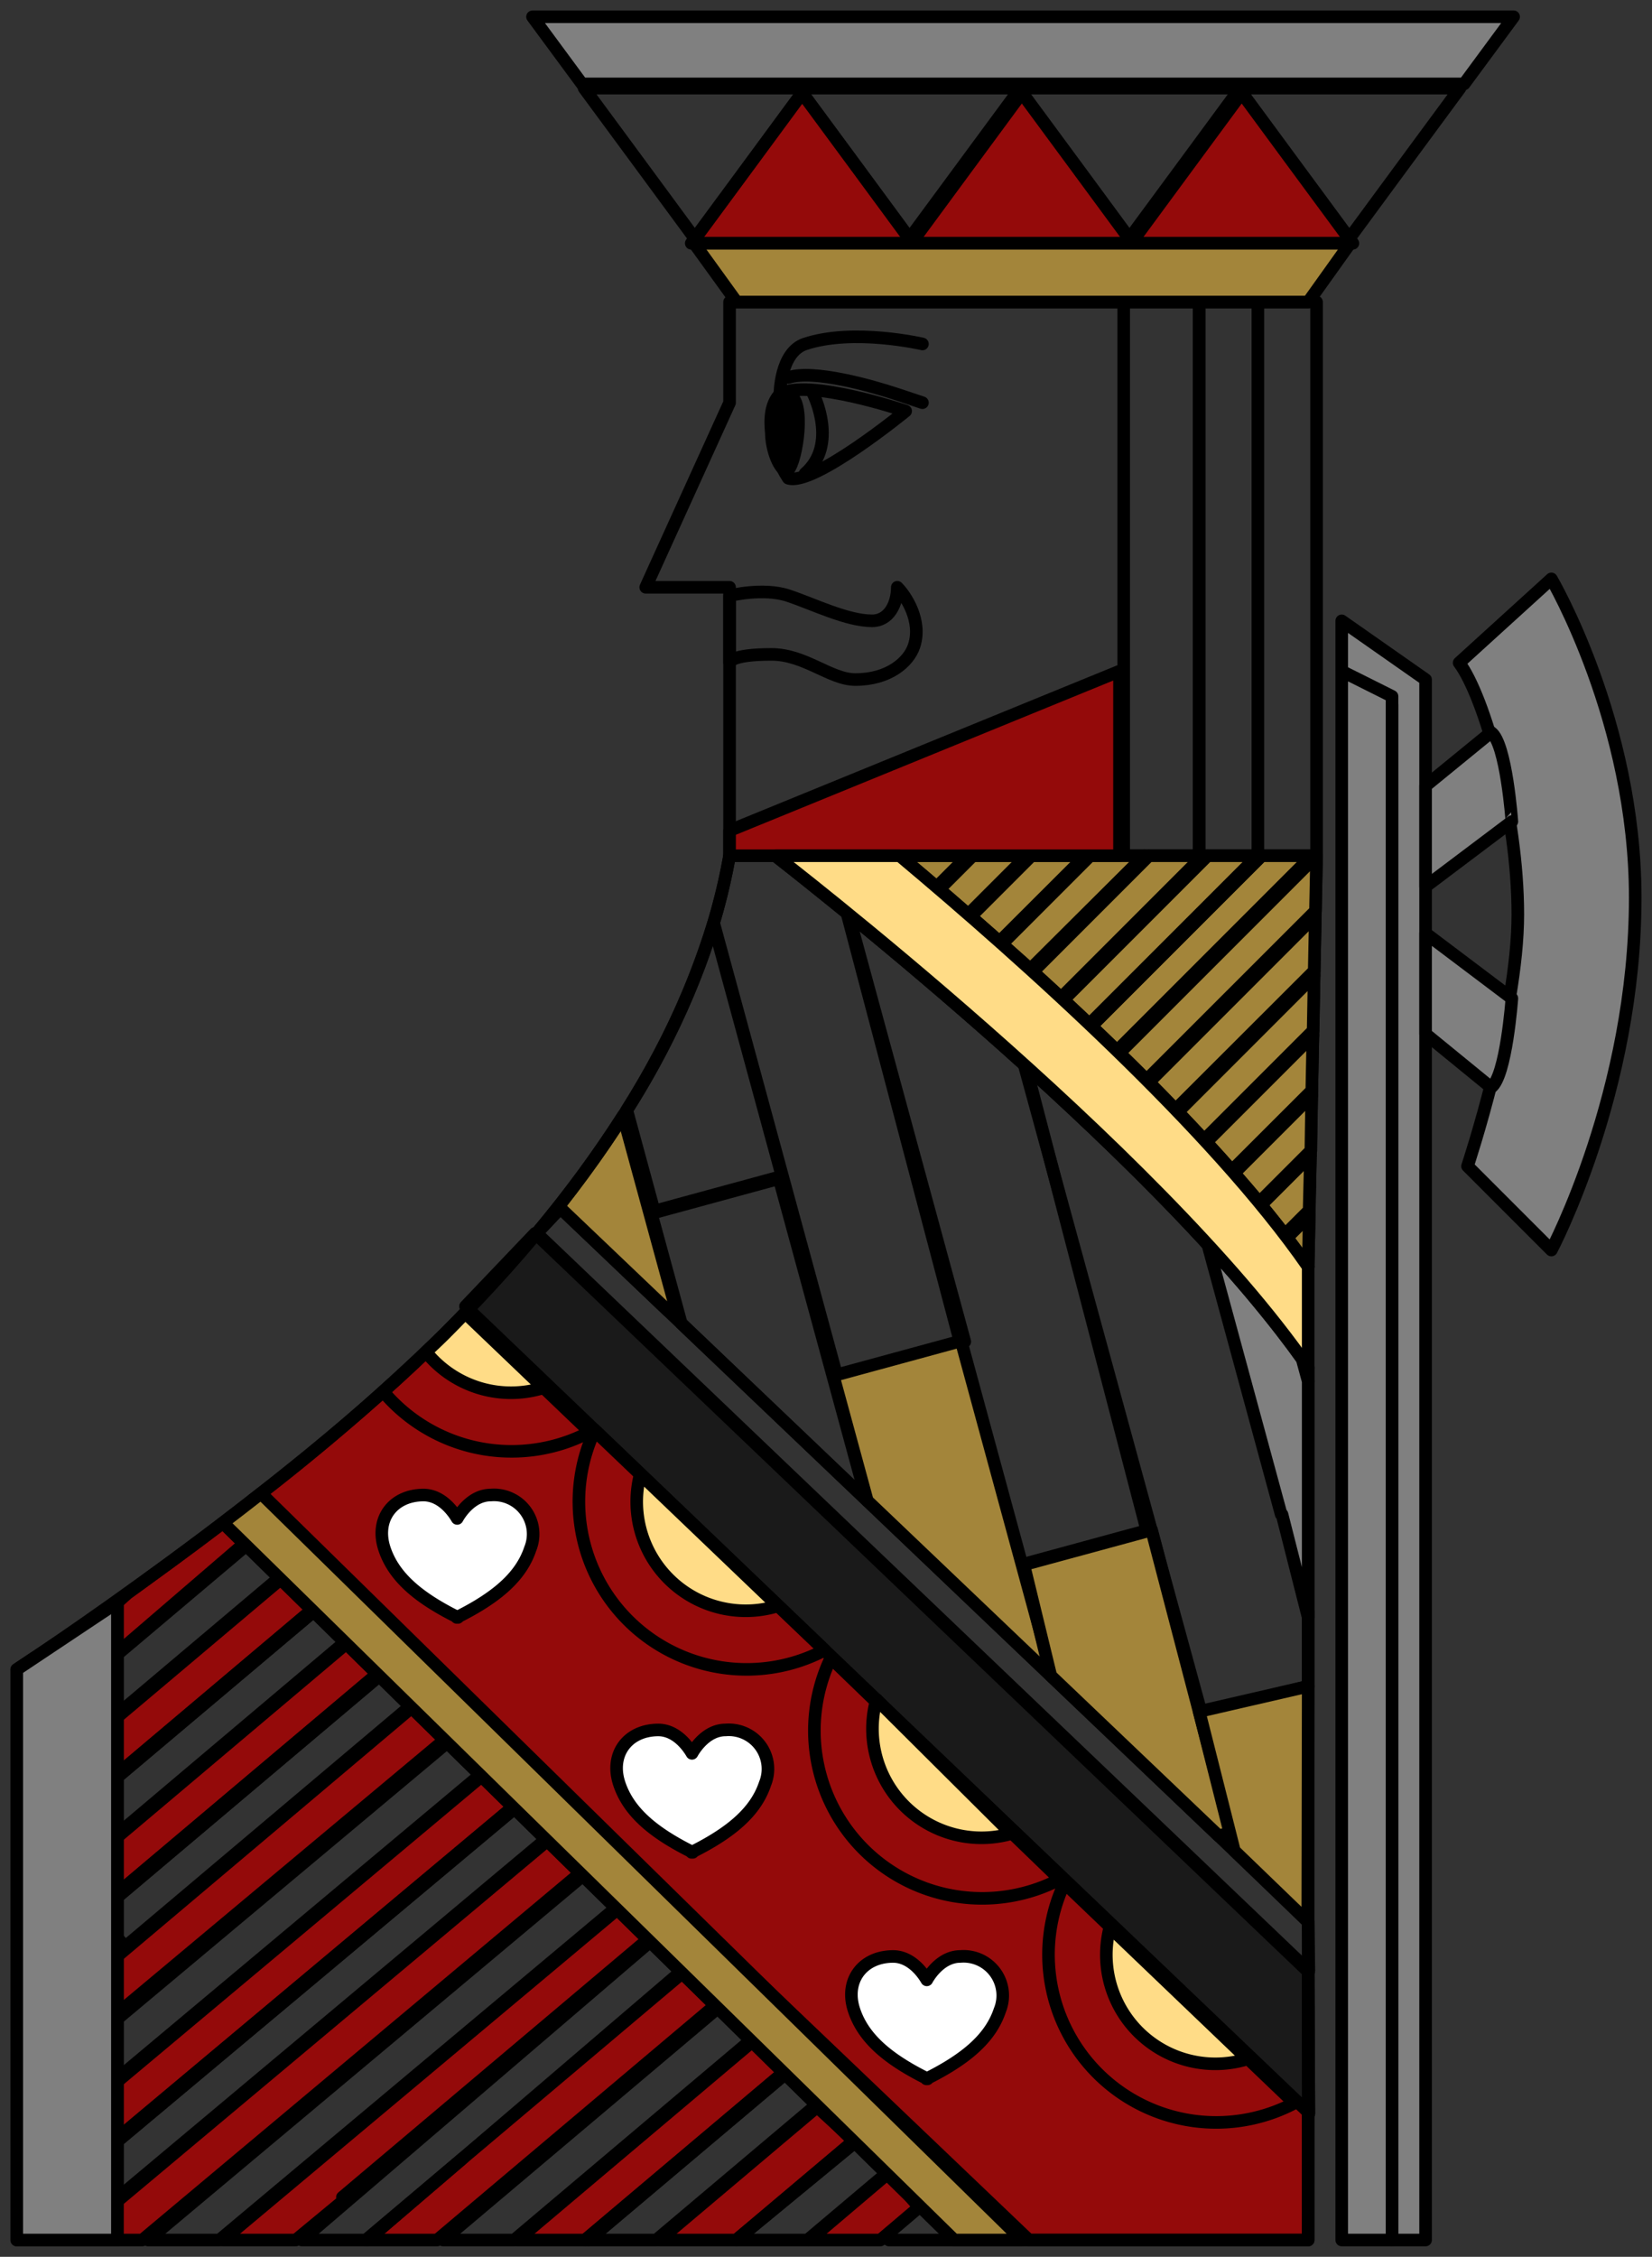 <svg id="Слой_1" data-name="Слой 1" xmlns="http://www.w3.org/2000/svg" viewBox="0 0 197 269" width="197" height="269"><rect x="0" y="0" width="197" height="269" fill="#333333" stroke="none"/><defs><style>.cls-1{fill:#1a1a1a;}.cls-1,.cls-2,.cls-3,.cls-4,.cls-5,.cls-6,.cls-8,.cls-9{stroke:#000;stroke-linecap:round;stroke-linejoin:round;stroke-width:1.5px;}.cls-2{fill:#940a0a;}.cls-3,.cls-7{fill:none;}.cls-5{fill:gray;}.cls-6{fill:#a3853a;}.cls-8{fill:#fff;}.cls-9{fill:#ffdc87;}</style></defs><title>JackOfHearts</title><polygon class="cls-1" points="156 235 156.08 251.92 55.51 155.71 63.82 147 156 235"/><path class="cls-2" d="M156,251.75,55.8,156.13c-.91,1-1.84,1.91-2.8,2.87a253.18,253.18,0,0,1-22.81,19.72L122.7,267H156Z"/><polygon class="cls-3" points="33.3 188.06 29.37 184.21 14 197.18 14 204.34 33.3 188.06"/><path class="cls-3" d="M108,49s-11.79-4-15-2c-2,2-1,7,1,10C97,58,108,49,108,49Z"/><path class="cls-4" d="M94,47c2.17.61,1,8,0,9S90,50,94,47Z"/><path class="cls-3" d="M97,47s3,6-1,9.44"/><path class="cls-3" d="M93,47s0-5,3-6c5.77-1.92,14,0,14,0"/><path class="cls-3" d="M94,45c3-1,10,1,13,2l3,1"/><polygon class="cls-3" points="87 36 87 48 77 70 87 70 87 102 134 102 134 36 87 36"/><path class="cls-3" d="M87,71s4-1,7,0,7,3,10,3c2,0,3-2,3-4,1,1,3,4,2,7-.63,1.9-3,4-7,4-3,0-6-3-10-3-5,0-5,1-5,1Z"/><path class="cls-5" d="M174,79l11-10s10,17,10,38c0,23.19-10,42-10,42l-10-10s6-18,6-30S177,83,174,79Z"/><polygon class="cls-3" points="156 229 156.08 234.92 64 147 66.82 144 156 229"/><line class="cls-3" x1="156" y1="235" x2="156.08" y2="251.92"/><path class="cls-3" d="M70.94,170.46a20,20,0,0,0,27.41,26.22Z"/><path class="cls-3" d="M99.08,197.63A20,20,0,0,0,126.38,224Z"/><path class="cls-3" d="M126.94,224.46a20,20,0,0,0,27.41,26.22Z"/><path class="cls-3" d="M87,102a71.44,71.44,0,0,1-1.9,8l14.71,54.06,15.24-4.15L101.19,109c-5.32-4.33-8.73-7-8.73-7Z"/><path class="cls-3" d="M121.52,186.58l15.24-4.15-14.44-55.37c-8.09-7.31-15.79-13.76-21.34-18.28Z"/><path class="cls-3" d="M122.12,126.88l21.12,77.24L156,201v-9l-11.55-43.2C137.6,141.3,129.68,133.71,122.12,126.88Z"/><path class="cls-3" d="M78.06,144.53l15.24-4.15-8.24-30.27a91.26,91.26,0,0,1-10.32,22.21Z"/><polygon class="cls-3" points="92.86 140.31 77.62 144.46 81.24 157.74 103.34 178.8 92.86 140.31"/><path class="cls-6" d="M79.55,156.13l1-.26L74.3,133a135.26,135.26,0,0,1-10.22,13.89L66.82,144Z"/><path class="cls-6" d="M64,147h0l.07-.09Z"/><polygon class="cls-6" points="114.61 159.83 99.37 163.98 103.43 178.89 125.53 199.95 114.61 159.83"/><polygon class="cls-6" points="146.77 218.44 137.33 182.37 122.09 186.51 125.31 199.75 145.33 218.83 146.77 218.44"/><path class="cls-3" d="M45.7,165.87a20,20,0,0,0,24.64,4.81L55.48,156.47c-.81.84-1.64,1.69-2.48,2.53C50.72,161.28,48.26,163.58,45.7,165.87Z"/><path class="cls-7" d="M15.21,189.88l-1.21.86V191Z"/><polygon class="cls-3" points="14 230.98 14.91 232.06 48.92 203.38 45.23 199.76 14 226.11 14 230.98"/><polygon class="cls-2" points="49.09 203.54 14 233.15 14 240 53.01 207.39 49.09 203.54"/><path class="cls-2" d="M14,197l15.12-13-2.53-2.48h0c-4.07,3.1-8,5.94-11.39,8.4L14,191Z"/><polygon class="cls-2" points="37.21 191.89 33.47 188.23 14 204.65 14 211.47 37.21 191.89"/><polygon class="cls-3" points="14 218.64 41.13 195.74 37.4 192.08 14 211.81 14 218.64"/><polygon class="cls-3" points="14 211.81 37.4 192.08 37.21 191.89 14 211.47 14 211.81"/><polygon class="cls-2" points="44.99 199.53 41.3 195.91 14 218.95 14 225.67 44.99 199.53"/><polygon class="cls-3" points="14 226.11 45.23 199.76 44.99 199.53 14 225.67 14 226.11"/><polygon class="cls-3" points="57.26 211.56 53.33 207.71 14 240.63 14 247.77 57.26 211.56"/><polygon class="cls-2" points="61.17 215.39 57.43 211.72 14 248.09 14 254.88 61.17 215.39"/><polygon class="cls-3" points="65.09 219.24 61.35 215.57 14 255.22 14 262.02 65.09 219.24"/><polygon class="cls-3" points="61.35 215.57 61.17 215.39 14 254.88 14 255.22 61.35 215.57"/><path class="cls-3" d="M2,199l12-8v76H2V199s31.9-20.9,51-40c21-21,31-40,34-57h5.46S138,137,156,163V267H106"/><polygon class="cls-7" points="87.81 267 87.81 267 88.08 266.77 87.81 267"/><polygon class="cls-2" points="65.26 219.41 14 262.35 14 267 16.97 267 69.19 223.26 65.26 219.41"/><polygon class="cls-3" points="69.51 223.57 17.65 267 26.17 267 73.44 227.42 69.51 223.57"/><polygon class="cls-2" points="40.83 261.9 77.26 231.17 73.61 227.59 26.56 267 35.27 267 41.08 262.2 40.83 261.9"/><polygon class="cls-3" points="81.18 235.02 77.53 231.44 35.98 267 43.65 267 55.19 257.26 81.18 235.02"/><polygon class="cls-2" points="81.35 235.19 55.19 257.26 43.81 267 52.13 267 85.28 239.04 81.35 235.19"/><polygon class="cls-2" points="43.65 267 43.81 267 55.19 257.26 43.65 267"/><polygon class="cls-3" points="85.6 239.35 52.83 267 61.32 267 89.52 243.2 85.6 239.35"/><polygon class="cls-2" points="89.69 243.37 61.69 267 69.77 267 93.43 247.04 89.69 243.37"/><polygon class="cls-3" points="93.62 247.22 70.17 267 78.26 267 97.36 250.89 93.62 247.22"/><polygon class="cls-3" points="93.43 247.04 69.77 267 70.17 267 93.62 247.22 93.43 247.04"/><polygon class="cls-2" points="101.78 255.22 101.93 255.37 102 255.32 97.44 251.13 78.63 267 87.81 267 88.08 266.77 101.78 255.22"/><polygon class="cls-3" points="101.93 255.37 88.08 266.77 87.81 267 96.3 267 105.7 259.07 101.93 255.37"/><polygon class="cls-3" points="88.08 266.77 101.93 255.37 101.78 255.22 88.08 266.77"/><polygon class="cls-2" points="106.07 258.91 96.53 267 104.99 267 109.6 263.09 106.07 258.91"/><path class="cls-6" d="M31.12,178q-2.29,1.79-4.53,3.5L113.79,267h8.09Z"/><path class="cls-8" d="M114.52,233.2c-2.28,0-3.7,2.24-4,2.79-.32-.56-1.73-2.77-4-2.79-3.69,0-5.84,2.92-4.67,6.42,1.11,3.33,4,5.79,8.62,8.1v.07l.07,0,.07,0v-.07c4.59-2.31,7.51-4.77,8.62-8.1A4.67,4.67,0,0,0,114.52,233.2Z"/><path class="cls-8" d="M86.52,206.2c-2.28,0-3.7,2.24-4,2.79-.32-.56-1.73-2.77-4-2.79-3.69,0-5.84,2.92-4.67,6.42,1.11,3.33,4,5.79,8.62,8.1v.07l.07,0,.07,0v-.07c4.59-2.31,7.51-4.77,8.62-8.1A4.67,4.67,0,0,0,86.52,206.2Z"/><path class="cls-8" d="M58.52,178.2c-2.28,0-3.7,2.24-4,2.79-.32-.56-1.73-2.77-4-2.79-3.69,0-5.84,2.92-4.67,6.42,1.11,3.33,4,5.79,8.62,8.1v.07l.07,0,.07,0v-.07c4.59-2.31,7.51-4.77,8.62-8.1A4.67,4.67,0,0,0,58.52,178.2Z"/><path class="cls-5" d="M156,164.64V163c-1-1.4-2-2.82-3.14-4.27q1.27,1.64,2.41,3.24Z"/><path class="cls-5" d="M148.68,153.59c1.43,1.68,2.79,3.34,4.06,5C151.46,156.93,150.11,155.27,148.68,153.59Z"/><path class="cls-5" d="M144,148.35q2.37,2.59,4.57,5.15Q146.42,150.94,144,148.35Z"/><path class="cls-5" d="M4.14,197.57,2,199Z"/><path class="cls-5" d="M2,267H14V191l-9.86,6.57L2,199Z"/><path class="cls-5" d="M148.6,153.5l.08.09Z"/><path class="cls-5" d="M152.74,158.57l.13.17Z"/><polygon class="cls-5" points="144.03 148.35 144.03 148.35 144.03 148.35 144.03 148.35"/><path class="cls-5" d="M155.28,162q-1.14-1.6-2.41-3.24l-.13-.17c-1.27-1.64-2.63-3.3-4.06-5l-.08-.09q-2.18-2.56-4.57-5.15h0l8.75,32.16.1,0L156,192.8V164.64Z"/><rect class="cls-3" x="134" y="36" width="9" height="66"/><rect class="cls-3" x="143" y="36" width="7" height="66"/><rect class="cls-3" x="150" y="36" width="7" height="66"/><path class="cls-3" d="M107.29,102c14.93,12.51,37.33,32.56,48.71,49l1-49Z"/><path class="cls-6" d="M146.9,139.54q-1.49-1.69-3.05-3.39Q145.41,137.85,146.9,139.54Z"/><path class="cls-6" d="M147.16,139.84q1.53,1.75,3,3.48h0q-1.43-1.73-3-3.48Z"/><path class="cls-6" d="M153.23,147.22h0q-.67-.88-1.38-1.77Q152.56,146.34,153.23,147.22Z"/><path class="cls-6" d="M150.38,143.62q.74.9,1.45,1.79-.71-.89-1.45-1.79Z"/><path class="cls-6" d="M154.72,149.21q-.61-.83-1.25-1.68Q154.12,148.38,154.72,149.21Z"/><path class="cls-6" d="M156,151c-.39-.57-.8-1.14-1.22-1.71Q155.41,150.15,156,151Z"/><path class="cls-6" d="M130.14,122.31q1.54,1.46,3.06,2.94-1.52-1.48-3.06-2.94Z"/><path class="cls-6" d="M133.48,125.52q1.63,1.59,3.24,3.2Q135.11,127.11,133.48,125.52Z"/><path class="cls-6" d="M140.18,132.26q-1.57-1.63-3.18-3.25Q138.62,130.63,140.18,132.26Z"/><path class="cls-6" d="M143.59,135.86h0q-1.53-1.66-3.13-3.32Q142.05,134.2,143.59,135.86Z"/><path class="cls-6" d="M115.76,109.24l3.43,3h0l-3.43-3Z"/><path class="cls-6" d="M122.87,115.57q-1.71-1.55-3.39-3Z"/><path class="cls-6" d="M123.17,115.83q1.67,1.52,3.36,3.09h0q-1.69-1.56-3.36-3.09Z"/><path class="cls-6" d="M129.91,122.09q-1.54-1.47-3.09-2.9Q128.37,120.62,129.91,122.09Z"/><path class="cls-6" d="M130.05,122.22l.09.09h0Z"/><path class="cls-6" d="M111.71,105.74h0l-1.76-1.5Z"/><path class="cls-6" d="M109.89,104.19l-1.66-1.4Z"/><path class="cls-6" d="M112,106l3.46,3h0L112,106Z"/><path class="cls-6" d="M156.28,137.17l-6.15,6.15.25.3,5.89-5.89Z"/><path class="cls-6" d="M110,104.25l-.06-.05Z"/><path class="cls-6" d="M115.45,102l-3.74,3.74.3.25,4-4Z"/><path class="cls-6" d="M109,102h-.55l-.53.53-.63-.53.94.79h0Z"/><path class="cls-6" d="M151.85,145.45l0,0Z"/><path class="cls-6" d="M154.78,149.29l-.06-.08Z"/><path class="cls-6" d="M156.13,144.88v-.56l-2.9,2.9.24.32h0Z"/><path class="cls-6" d="M130,102h-.55l-10.26,10.26.29.26h0Z"/><path class="cls-6" d="M136.45,102l-13.57,13.57h0l.29.27L137,102Z"/><path class="cls-6" d="M129.91,122.09l.14.13-.14-.13Z"/><path class="cls-6" d="M144,102h-.55l-16.92,16.92.29.27h0Z"/><path class="cls-6" d="M156.85,109.15v-.56l-20.14,20.14h0l.29.29h0Z"/><path class="cls-6" d="M156.71,116.29v-.56l-16.53,16.53h0l.27.29h0Z"/><path class="cls-6" d="M156.56,123.44v-.56l-13,13,.27.29h0Z"/><path class="cls-6" d="M156.43,130l-9.52,9.52h0l.26.3,9.25-9.25Z"/><path class="cls-6" d="M157,102h-.55L133.2,125.25h0l.28.27h0Z"/><path class="cls-6" d="M122.45,102l-7,7,.29.26L123,102Z"/><path class="cls-6" d="M156.43,130l.13-6.58-12.71,12.71h0q1.56,1.7,3.05,3.39h0Z"/><path class="cls-6" d="M156.42,130.58l-9.25,9.25q1.53,1.75,3,3.48l6.15-6.15Z"/><path class="cls-6" d="M156.27,137.73l-5.89,5.89q.74.9,1.45,1.79l0,0q.71.89,1.38,1.77l2.9-2.9Z"/><path class="cls-6" d="M153.47,147.53h0q.64.84,1.25,1.68l.06.08c.42.57.82,1.14,1.22,1.71l.13-6.12Z"/><path class="cls-6" d="M156.45,102h-6l-20.31,20.31q1.54,1.46,3.06,2.94h0Z"/><path class="cls-6" d="M156.87,108.58,157,102h0l-23.52,23.52h0q1.63,1.59,3.24,3.2h0Z"/><path class="cls-6" d="M156.72,115.73l.13-6.58L137,129h0q1.61,1.62,3.18,3.25h0Z"/><path class="cls-6" d="M156.71,116.29l-16.25,16.25h0q1.59,1.66,3.13,3.32l13-13Z"/><path class="cls-6" d="M123,102l-7.24,7.24,3.43,3L129.45,102Z"/><path class="cls-6" d="M136.45,102H130l-10.52,10.52h0q1.68,1.49,3.39,3h0Z"/><path class="cls-6" d="M137,102l-13.83,13.83q1.67,1.52,3.36,3.09L143.45,102Z"/><path class="cls-6" d="M150,102h-6l-17.18,17.18h0q1.55,1.44,3.09,2.9h0Z"/><path class="cls-6" d="M150.45,102H150l-20.09,20.09.14.13.09.09Z"/><path class="cls-6" d="M108.45,102h-1.16l.63.53Z"/><path class="cls-6" d="M109,102l-.78.78h0l1.66,1.4.06.05,1.76,1.5,3.74-3.74Z"/><path class="cls-6" d="M116,102l-4,4,3.46,3,7-7Z"/><polygon class="cls-2" points="133.5 80 133.5 102 87 102 87 99 133.5 80"/><polygon class="cls-2" points="95.66 11.04 102.28 20.02 108.89 29 95.66 29 82.43 29 89.05 20.02 95.66 11.04"/><polygon class="cls-2" points="121.88 11.04 128.5 20.02 135.11 29 121.88 29 108.65 29 115.26 20.02 121.88 11.04"/><polygon class="cls-2" points="148.1 11.04 154.71 20.02 161.33 29 148.1 29 134.87 29 141.48 20.02 148.1 11.04"/><polygon class="cls-3" points="160.88 28.46 154.26 19.48 147.65 10.5 160.88 10.5 174.11 10.5 167.49 19.48 160.88 28.46"/><polygon class="cls-3" points="134.66 28.46 128.05 19.48 121.43 10.5 134.66 10.5 147.89 10.5 141.28 19.48 134.66 28.46"/><polygon class="cls-3" points="108.44 28.46 101.83 19.48 95.21 10.5 108.44 10.5 121.68 10.5 115.06 19.48 108.44 28.46"/><polygon class="cls-3" points="82.88 28.46 76.27 19.48 69.65 10.5 82.88 10.5 96.11 10.5 89.5 19.48 82.88 28.46"/><polygon class="cls-5" points="63.5 2 180.5 2 174.6 10 69.4 10 63.5 2"/><polygon class="cls-6" points="82.78 29 161 29 156 36 87.84 36 82.78 29"/><polygon class="cls-5" points="160 74 160 80 166 84 166 267 170 267 170 81 160 74"/><path class="cls-5" d="M177.81,87.29,170,93.67v12l10.29-7.75S179.62,88.57,177.81,87.29Z"/><path class="cls-5" d="M177.81,129.62,170,123.24v-12L180.29,119S179.62,128.34,177.81,129.62Z"/><polygon class="cls-5" points="160 80 160 267 166 267 166 83 160 80"/><polygon class="cls-6" points="143 204 147.2 220.61 155.95 229.05 156 201 143 204"/><path class="cls-9" d="M76.35,175.72a13,13,0,0,0,16.41,15.7Z"/><path class="cls-9" d="M104.52,202.56a13,13,0,0,0,16.08,16Z"/><path class="cls-9" d="M132.35,229.72a13,13,0,0,0,16.41,15.7Z"/><path class="cls-9" d="M50.8,161.15a13,13,0,0,0,14,4.27l-9.32-8.91c-.8.83-1.61,1.66-2.44,2.49S51.55,160.43,50.8,161.15Z"/><path class="cls-9" d="M107.29,102H92.46S138,137,156,163V151C144.62,134.56,122.22,114.51,107.29,102Z"/></svg>